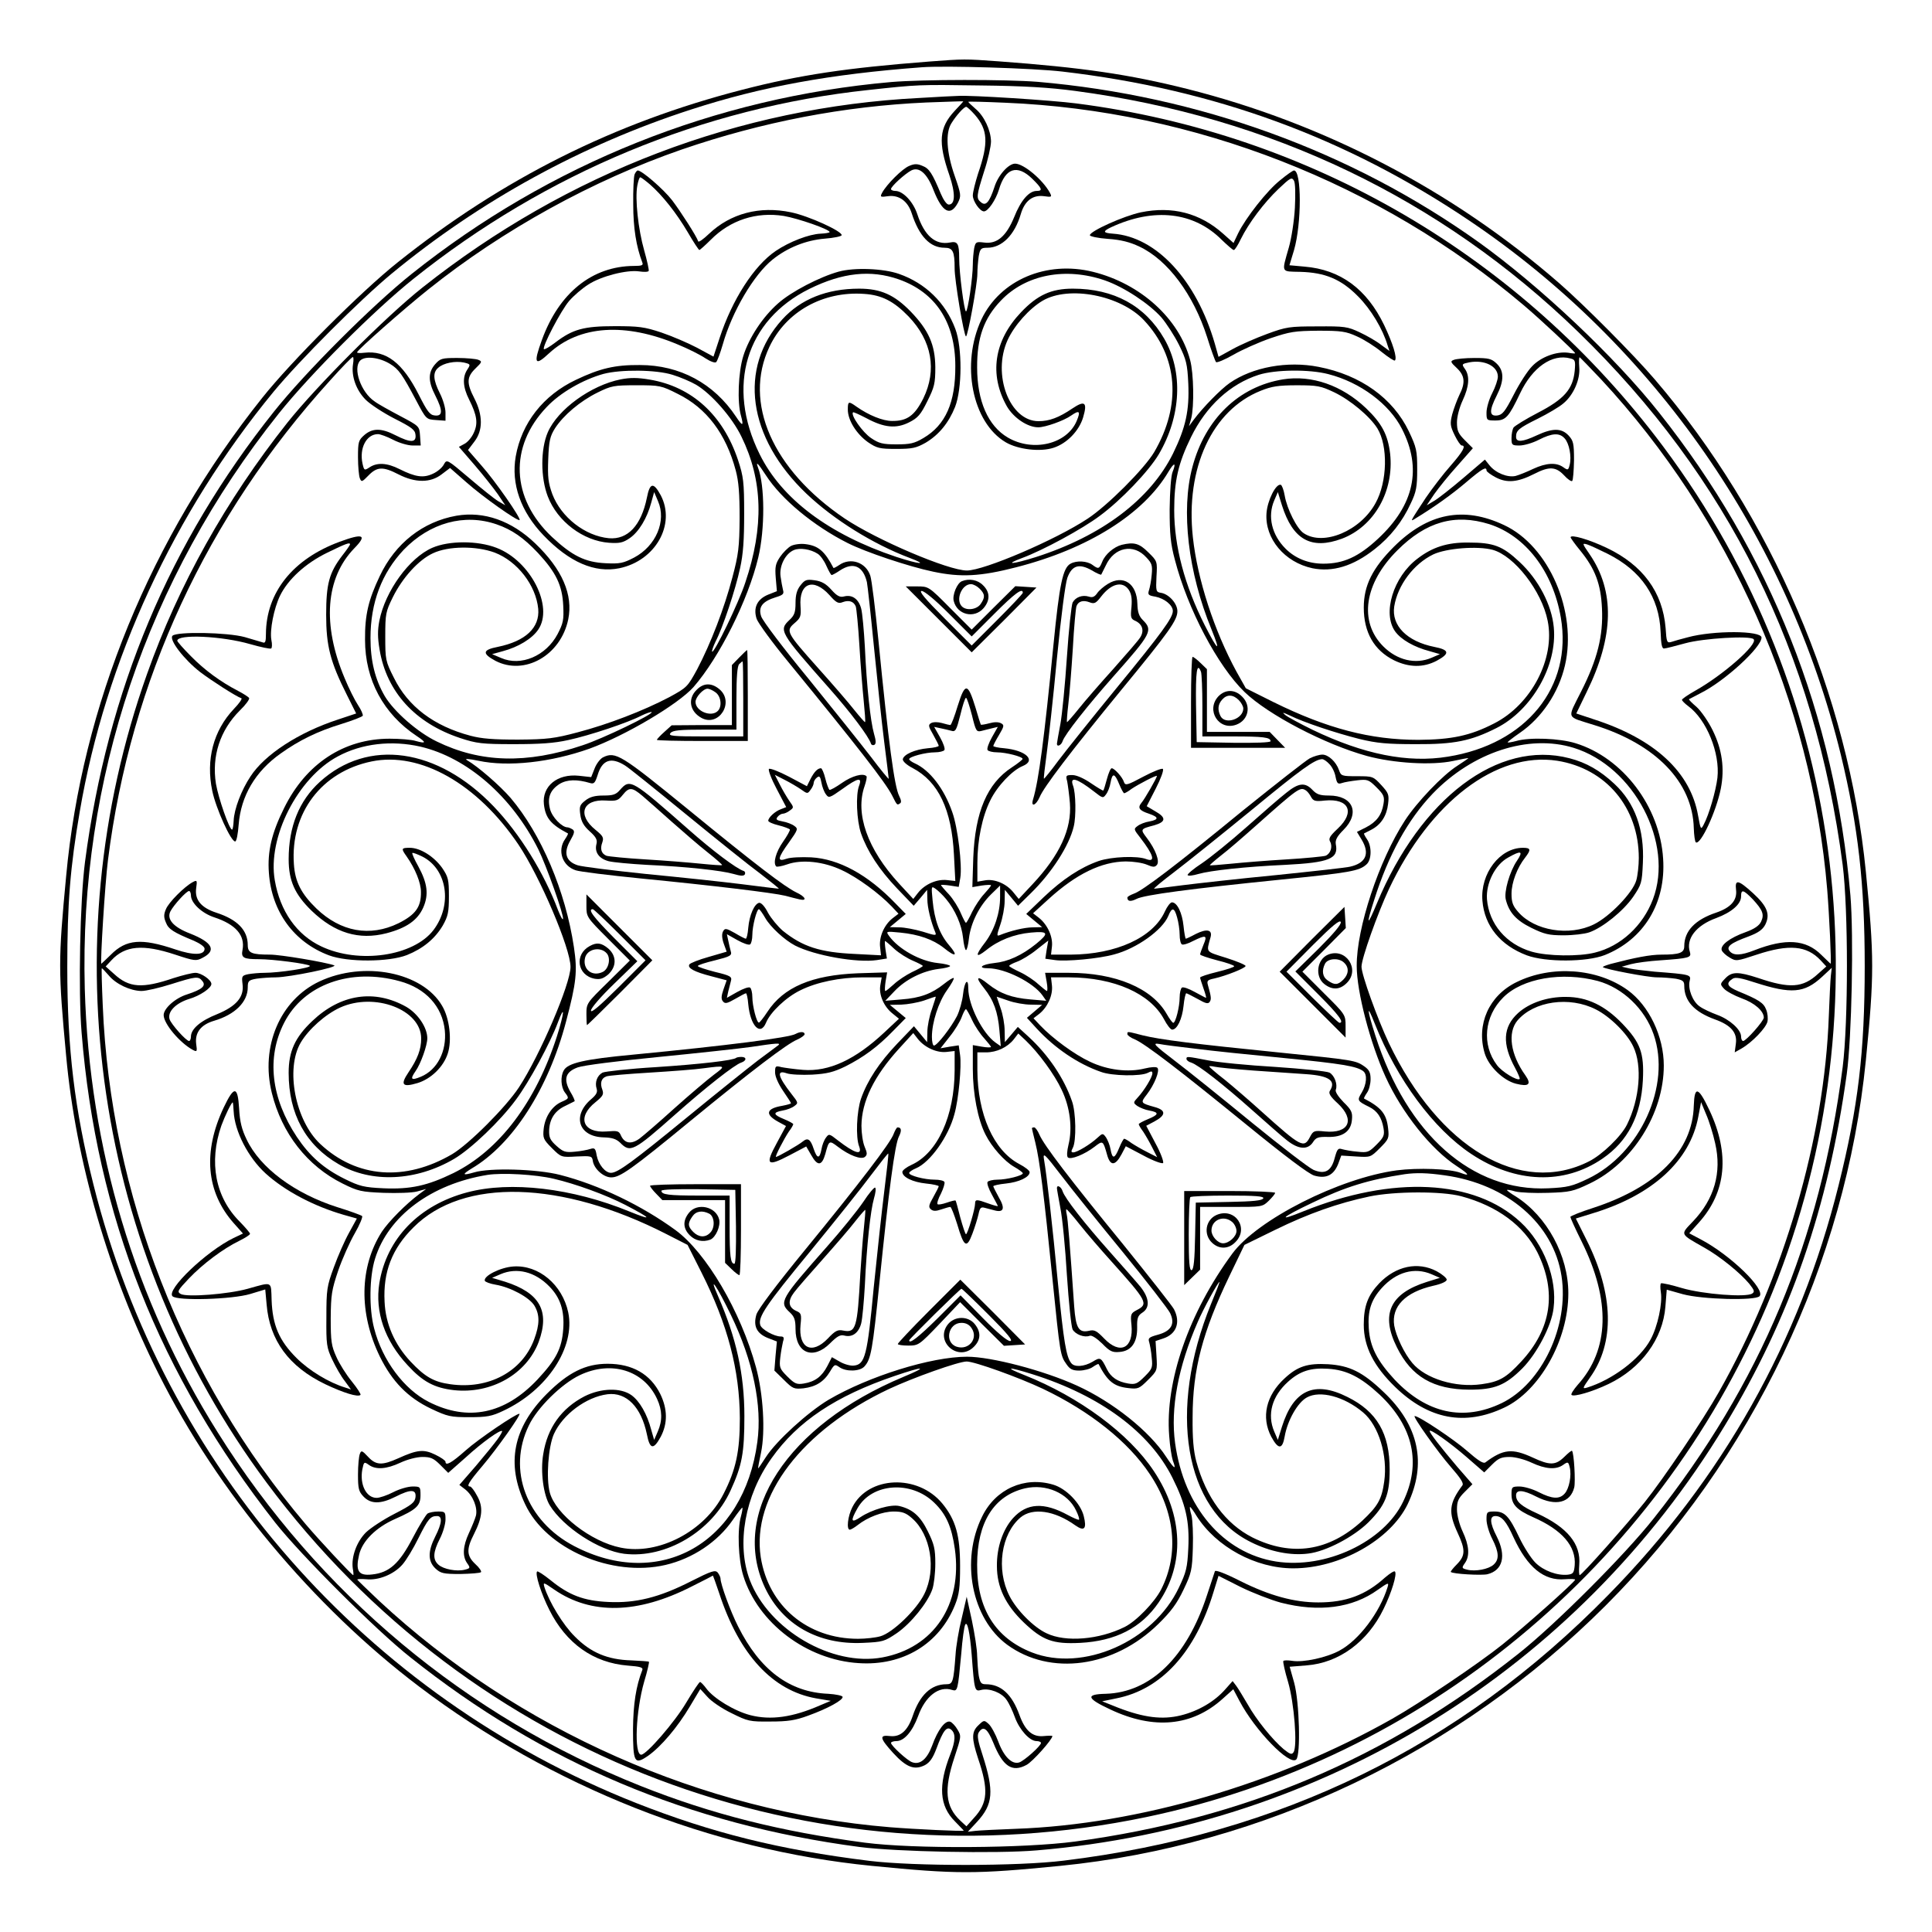 <?xml version="1.0" standalone="no"?>
<!DOCTYPE svg PUBLIC "-//W3C//DTD SVG 20010904//EN"
 "http://www.w3.org/TR/2001/REC-SVG-20010904/DTD/svg10.dtd">
<svg version="1.0" xmlns="http://www.w3.org/2000/svg"
 width="850pt" height="850pt" viewBox="0 0 850 850"
 preserveAspectRatio="xMidYMid meet">
<g transform="translate(0,850) scale(0.1,-0.1)"
fill="#000000" stroke="none">
<path d="M4085 8229 c-360 -28 -565 -58 -820 -124 -563 -145 -1054 -391 -1515
-759 -161 -128 -468 -435 -596 -596 -491 -615 -794 -1355 -863 -2105 -35 -370
-35 -415 0 -790 42 -462 187 -961 406 -1398 261 -522 680 -1024 1148 -1378
583 -441 1284 -718 1990 -788 376 -37 455 -37 830 0 893 89 1753 499 2399
1145 646 646 1056 1506 1145 2399 37 375 37 454 0 830 -77 778 -415 1566 -928
2165 -92 108 -311 328 -421 424 -470 409 -1034 703 -1638 855 -255 64 -461 94
-827 121 -153 11 -150 11 -310 -1z m590 -44 c668 -78 1247 -290 1790 -656 814
-548 1399 -1390 1634 -2350 76 -314 105 -569 105 -929 0 -379 -29 -620 -115
-965 -171 -687 -510 -1290 -1014 -1803 -652 -666 -1443 -1052 -2395 -1168
-201 -25 -658 -25 -855 -1 -396 49 -692 123 -1025 254 -1190 470 -2078 1482
-2389 2722 -83 331 -115 595 -115 956 0 280 13 441 55 685 113 663 415 1315
853 1847 115 139 380 404 519 519 389 321 838 567 1317 722 311 101 613 156
1015 186 102 8 494 -4 620 -19z"/>
<path d="M3920 8139 c-773 -68 -1501 -359 -2110 -845 -173 -138 -466 -431
-604 -604 -461 -578 -733 -1227 -832 -1982 -22 -169 -30 -568 -15 -751 65
-807 342 -1506 852 -2156 111 -141 444 -474 595 -593 581 -463 1225 -735 1976
-834 162 -21 602 -30 778 -15 1262 105 2379 795 3029 1870 287 473 455 959
536 1546 22 160 31 608 16 786 -69 793 -351 1506 -842 2124 -193 244 -526 558
-794 750 -560 400 -1232 644 -1940 705 -139 11 -506 11 -645 -1z m810 -39
c859 -114 1608 -473 2213 -1060 659 -639 1042 -1412 1164 -2345 25 -198 25
-691 0 -890 -99 -765 -362 -1394 -831 -1985 -127 -161 -435 -469 -596 -596
-581 -461 -1205 -725 -1950 -826 -224 -30 -709 -33 -925 -5 -370 49 -673 125
-985 249 -768 305 -1419 848 -1862 1556 -366 583 -565 1248 -585 1952 -25 919
274 1804 853 2530 138 173 421 456 594 594 583 466 1272 752 2000 830 222 24
218 24 495 20 188 -2 303 -9 415 -24z"/>
<path d="M4045 8069 c-792 -40 -1548 -328 -2185 -833 -161 -127 -469 -436
-596 -596 -270 -341 -478 -713 -617 -1105 -427 -1199 -228 -2545 526 -3558
900 -1211 2398 -1779 3872 -1471 1214 254 2241 1102 2729 2251 530 1250 356
2692 -457 3779 -625 836 -1550 1377 -2582 1509 -107 14 -468 37 -520 33 -11 0
-87 -4 -170 -9z m155 -57 c-68 -73 -74 -137 -23 -283 27 -80 26 -129 -3 -129
-9 0 -23 20 -35 48 -37 89 -51 111 -80 122 -23 10 -36 10 -59 0 -30 -12 -99
-81 -119 -118 -10 -19 -8 -20 27 -15 47 6 86 -22 103 -75 33 -102 81 -152 145
-152 36 0 44 -16 44 -90 -1 -49 41 -300 50 -300 8 0 50 230 50 275 0 22 3 57
6 78 6 33 10 37 38 37 64 0 120 56 147 148 17 58 52 85 101 79 35 -5 37 -4 27
15 -31 57 -115 128 -153 128 -29 0 -75 -51 -91 -103 -22 -67 -38 -85 -59 -67
-22 17 -20 29 14 137 17 51 30 110 30 131 -1 49 -30 112 -69 144 -17 15 -31
28 -31 30 0 2 73 0 163 -4 831 -34 1648 -354 2282 -892 71 -60 225 -204 225
-210 0 -2 -14 -1 -30 2 -51 7 -120 -18 -159 -59 -20 -20 -56 -76 -81 -125 -39
-76 -50 -89 -73 -92 -35 -4 -36 21 -2 88 33 65 33 109 -1 141 -22 21 -35 24
-97 24 -40 0 -80 -4 -90 -8 -17 -6 -16 -10 12 -36 36 -34 39 -65 11 -120 -10
-21 -24 -59 -31 -84 -10 -41 -9 -51 11 -92 12 -25 26 -45 31 -45 20 0 6 -26
-49 -89 -32 -36 -81 -100 -109 -141 -67 -102 -69 -105 -52 -95 89 54 167 110
228 162 73 62 91 72 91 53 0 -5 19 -19 42 -31 49 -25 95 -21 168 16 66 34 95
32 131 -6 16 -18 33 -29 36 -25 4 4 7 45 8 91 0 75 -3 86 -24 109 -31 33 -70
33 -139 1 -64 -30 -92 -32 -92 -7 0 28 11 38 96 80 44 22 95 52 112 67 45 37
75 106 70 160 -2 25 -1 44 2 43 3 -2 45 -45 94 -97 566 -609 927 -1422 995
-2246 9 -111 19 -325 15 -325 -1 0 -19 18 -41 39 -68 68 -157 74 -295 20 -59
-23 -91 -24 -108 -4 -17 20 4 36 83 65 42 16 61 29 73 51 23 46 10 81 -53 139
-66 60 -81 63 -75 14 5 -45 -23 -77 -87 -99 -93 -31 -141 -81 -141 -148 0 -29
-20 -37 -100 -37 -50 0 -117 -13 -224 -41 -21 -6 -36 -12 -34 -14 9 -9 197
-45 238 -45 25 0 62 -3 83 -6 31 -6 37 -11 37 -31 0 -67 44 -115 135 -148 70
-25 99 -58 92 -107 l-5 -38 30 17 c47 27 107 90 114 118 3 14 1 38 -6 54 -11
29 -33 43 -123 80 -49 21 -55 35 -24 55 12 8 38 3 99 -17 159 -51 216 -47 294
25 l43 40 -4 -34 c-2 -18 -6 -98 -9 -178 -19 -537 -198 -1150 -484 -1655 -69
-122 -242 -379 -326 -484 -81 -101 -277 -321 -286 -321 -3 0 -4 20 -2 45 8 92
-52 165 -184 226 -71 32 -94 52 -94 80 0 26 30 25 90 -6 85 -43 149 -27 166
41 6 25 -1 153 -10 161 -2 2 -17 -10 -34 -27 -38 -37 -63 -38 -138 -3 -91 42
-130 38 -209 -21 -9 -7 -33 9 -81 51 -57 50 -211 153 -230 153 -11 0 102 -159
159 -224 42 -48 58 -72 51 -81 -59 -79 -63 -118 -21 -209 35 -75 34 -100 -3
-138 -17 -17 -29 -32 -27 -34 8 -9 136 -16 161 -10 68 17 84 81 41 166 -31 60
-32 90 -6 90 28 0 48 -23 80 -94 61 -132 134 -192 226 -184 25 2 45 1 45 -2 0
-9 -220 -205 -321 -286 -105 -84 -362 -257 -484 -326 -505 -286 -1118 -465
-1655 -484 -80 -3 -160 -7 -178 -9 l-34 -4 40 43 c72 78 76 135 25 294 -21 63
-25 87 -17 100 20 31 38 18 64 -45 42 -105 83 -132 146 -98 27 14 114 112 114
127 0 2 -17 2 -38 0 -50 -5 -82 24 -107 93 -33 91 -81 135 -148 135 -20 0 -25
6 -31 38 -3 20 -6 60 -7 87 0 28 -11 97 -23 155 l-23 105 -22 -95 c-13 -52
-25 -124 -27 -160 -9 -120 -12 -130 -40 -130 -68 0 -118 -48 -149 -141 -22
-64 -54 -92 -99 -87 -49 6 -46 -9 14 -75 58 -63 93 -76 139 -53 22 12 35 31
51 73 29 79 45 100 65 83 20 -17 19 -49 -4 -108 -54 -138 -48 -227 20 -295 21
-22 39 -40 39 -41 0 -4 -214 6 -325 15 -824 68 -1637 429 -2246 995 -52 49
-95 91 -97 94 -1 3 16 4 39 2 54 -6 121 21 159 64 17 19 49 72 71 117 43 86
53 97 82 97 24 0 22 -31 -8 -90 -33 -65 -33 -109 1 -141 23 -21 34 -24 109
-24 46 1 87 4 91 8 4 3 -7 20 -25 36 -38 36 -40 65 -6 131 38 75 42 120 14
169 -12 23 -26 41 -31 41 -17 0 -6 19 55 91 62 73 173 229 162 229 -16 0 -180
-111 -236 -161 -63 -56 -89 -70 -89 -50 0 5 -20 19 -45 31 -51 25 -79 22 -163
-16 -71 -32 -98 -31 -133 7 -26 28 -30 29 -36 12 -4 -10 -8 -50 -8 -90 0 -62
3 -75 24 -97 32 -34 76 -34 141 -1 67 34 92 33 88 -2 -3 -23 -16 -34 -92 -73
-49 -25 -105 -62 -126 -82 -41 -41 -65 -108 -58 -158 3 -16 4 -30 2 -30 -6 0
-150 154 -210 225 -539 636 -858 1450 -892 2282 -4 90 -6 163 -4 163 2 0 15
-14 30 -31 32 -39 95 -68 144 -69 21 0 80 14 131 30 108 34 120 36 137 14 18
-21 0 -37 -67 -59 -52 -16 -103 -62 -103 -91 0 -38 71 -122 128 -153 19 -10
20 -8 15 27 -6 49 21 84 79 101 92 27 148 83 148 147 0 28 4 32 38 38 20 3 60
6 87 6 61 1 276 45 255 53 -40 14 -236 47 -282 47 -81 0 -98 7 -98 42 0 65
-45 112 -137 142 -68 22 -97 57 -90 108 5 35 4 37 -15 27 -37 -20 -106 -89
-118 -119 -10 -23 -10 -36 0 -59 11 -29 33 -43 123 -80 27 -12 47 -26 47 -35
0 -29 -49 -30 -129 -3 -148 50 -216 45 -284 -24 -22 -21 -40 -39 -41 -39 -6 0
16 355 29 456 99 789 434 1512 978 2111 50 56 95 102 99 102 4 1 4 -14 1 -32
-8 -52 14 -114 56 -156 20 -20 78 -58 127 -83 75 -38 90 -49 92 -71 4 -35 -21
-36 -88 -2 -62 32 -101 32 -137 1 -26 -23 -28 -30 -28 -98 0 -40 4 -82 8 -92
7 -18 10 -17 38 12 38 39 64 40 132 5 74 -38 141 -38 190 0 l37 28 73 -64 c71
-63 225 -172 233 -165 7 7 -108 173 -168 240 l-59 68 28 37 c38 49 38 116 0
190 -35 68 -34 94 5 132 29 28 30 31 12 38 -10 4 -52 8 -92 8 -68 0 -75 -2
-98 -28 -31 -36 -31 -75 1 -137 34 -67 33 -92 -2 -88 -22 2 -33 17 -71 92 -71
140 -143 195 -239 184 -18 -2 -33 -2 -32 2 1 10 206 191 314 277 329 263 724
480 1114 615 355 122 716 191 1076 207 88 3 161 6 163 5 1 0 -16 -19 -38 -42z
m89 -17 c57 -66 61 -123 14 -259 -12 -38 -23 -81 -23 -96 0 -25 31 -70 49 -70
18 0 52 50 66 96 28 95 80 112 146 48 44 -43 48 -54 20 -54 -34 0 -70 -42 -99
-115 -35 -85 -76 -120 -133 -112 -34 4 -37 3 -43 -25 -3 -17 -6 -49 -6 -72 0
-57 -22 -206 -30 -206 -8 0 -30 170 -30 234 0 65 -7 76 -41 69 -64 -12 -112
30 -143 124 -18 55 -63 103 -97 103 -10 0 -19 4 -19 8 0 12 61 67 89 82 35 18
70 -13 98 -86 39 -99 75 -118 108 -55 14 29 14 35 -15 118 -36 103 -41 189
-14 231 21 34 55 72 65 72 4 0 21 -16 38 -35z m-2573 -1096 c38 -23 54 -46
114 -159 45 -85 45 -85 88 -88 l42 -3 0 36 c0 20 -11 58 -25 85 -29 58 -32 91
-7 112 23 21 75 31 113 23 29 -7 30 -8 15 -31 -22 -33 -20 -77 8 -132 35 -70
40 -105 20 -147 -9 -20 -27 -41 -41 -48 l-24 -13 69 -80 c37 -43 83 -101 102
-128 l33 -49 -31 18 c-17 10 -74 56 -128 102 -98 83 -98 83 -111 60 -7 -14
-28 -32 -48 -41 -42 -20 -77 -15 -147 20 -55 28 -99 30 -132 8 -23 -15 -24
-14 -31 16 -15 68 17 130 68 130 10 0 40 -11 67 -25 27 -14 65 -25 85 -25 l36
0 -3 43 c-3 42 -3 42 -88 87 -47 25 -98 53 -112 64 -60 40 -97 146 -63 180 22
21 83 14 131 -15z m5193 24 c21 -5 23 -10 19 -55 -8 -80 -46 -124 -162 -184
-54 -28 -102 -58 -107 -65 -5 -8 -9 -29 -9 -46 0 -31 2 -33 35 -33 20 0 58 11
85 25 59 30 91 32 114 6 20 -22 31 -80 22 -116 -6 -24 -8 -25 -29 -10 -30 21
-74 19 -132 -8 -27 -13 -62 -27 -77 -31 -35 -8 -88 13 -115 47 l-20 25 -95
-81 c-53 -45 -111 -91 -129 -101 l-32 -19 33 49 c19 27 64 83 102 125 l68 77
-35 35 c-29 29 -35 42 -35 79 0 25 11 66 25 96 29 62 32 108 10 139 -15 21
-14 22 20 29 66 12 125 -17 125 -63 0 -13 -11 -46 -25 -73 -14 -27 -25 -65
-25 -85 0 -34 1 -35 39 -35 46 0 59 15 109 120 54 114 141 175 221 153z
m-6069 -2362 c0 -34 48 -79 103 -97 94 -31 136 -79 124 -143 -7 -35 4 -41 72
-41 62 0 214 -20 224 -29 9 -9 -136 -31 -199 -31 -23 0 -55 -3 -72 -6 -28 -6
-29 -9 -25 -43 8 -57 -27 -98 -112 -133 -73 -29 -115 -65 -115 -99 0 -10 -4
-19 -8 -19 -13 0 -79 74 -86 96 -10 33 28 71 86 89 48 14 98 48 98 66 0 18
-45 49 -70 49 -15 0 -58 -11 -96 -23 -138 -47 -196 -43 -262 18 l-37 33 25 27
c60 65 139 72 281 25 85 -28 92 -29 120 -14 63 32 44 68 -55 107 -73 28 -104
63 -86 98 15 28 70 89 82 89 4 0 8 -9 8 -19z m6872 -18 c43 -47 51 -66 36 -98
-8 -17 -29 -32 -68 -46 -70 -25 -113 -58 -105 -80 3 -8 19 -23 35 -32 28 -17
31 -16 119 13 142 47 220 40 281 -25 l25 -27 -37 -33 c-66 -61 -124 -65 -262
-18 -89 29 -117 29 -146 -2 -23 -24 -23 -25 -5 -45 10 -11 45 -30 77 -42 57
-20 98 -56 98 -85 0 -15 -78 -103 -91 -103 -5 0 -9 9 -9 20 0 30 -50 75 -105
95 -27 10 -62 26 -77 37 -31 21 -53 78 -44 113 7 27 2 28 -154 40 -41 4 -91
10 -110 14 l-35 8 40 11 c22 6 81 14 130 17 127 9 137 12 130 36 -19 58 27
118 116 150 67 25 109 61 109 95 0 33 10 30 52 -13z m-5523 -2375 c-13 -18
-56 -71 -95 -117 l-73 -84 26 -20 c34 -27 55 -80 47 -115 -4 -15 -18 -49 -31
-77 -27 -58 -29 -102 -8 -132 15 -21 14 -23 -10 -29 -36 -9 -94 2 -116 22 -26
23 -24 55 6 114 14 27 25 65 25 85 0 33 -2 35 -32 35 -18 0 -39 -4 -47 -9 -7
-5 -37 -53 -65 -107 -59 -113 -103 -153 -179 -161 -60 -7 -74 15 -57 87 14 60
74 120 158 157 93 41 112 58 112 104 0 38 -1 39 -35 39 -20 0 -58 -11 -85 -25
-27 -14 -60 -25 -73 -25 -46 0 -75 59 -63 125 7 34 8 35 29 20 31 -22 77 -19
139 10 30 14 71 25 97 25 36 0 49 -6 78 -35 l35 -35 77 68 c72 66 152 123 160
116 2 -1 -7 -18 -20 -36z m4264 -79 l77 -67 34 34 c28 28 41 34 78 34 25 0 66
-11 96 -25 62 -29 108 -32 139 -10 21 15 23 14 29 -10 9 -36 -2 -94 -22 -116
-23 -26 -55 -24 -114 6 -27 14 -65 25 -85 25 -33 0 -35 -2 -35 -35 0 -44 23
-68 95 -100 128 -56 190 -128 183 -212 -3 -33 -7 -38 -30 -41 -46 -5 -107 17
-143 53 -19 19 -51 69 -71 111 -45 95 -64 114 -109 114 -33 0 -35 -2 -35 -35
0 -20 11 -58 25 -85 30 -59 32 -91 6 -114 -22 -20 -80 -31 -116 -22 -24 6 -25
8 -10 29 22 31 19 77 -10 139 -14 30 -25 71 -25 97 0 36 6 49 34 77 l34 34
-67 77 c-72 85 -121 148 -121 157 0 12 88 -50 163 -115z m-2178 -869 c12 -159
13 -163 42 -155 36 9 90 -12 111 -43 11 -15 27 -49 37 -77 20 -55 65 -105 95
-105 11 0 20 -4 20 -8 0 -13 -74 -79 -96 -86 -32 -10 -68 26 -92 92 -12 32
-31 67 -42 77 -20 18 -21 18 -45 -5 -31 -29 -31 -57 -2 -146 47 -138 43 -196
-18 -262 l-33 -37 -27 25 c-66 62 -73 136 -26 278 30 91 31 94 14 122 -9 16
-24 32 -32 35 -22 8 -55 -35 -80 -105 -22 -59 -53 -86 -88 -73 -21 7 -93 73
-93 85 0 4 11 8 24 8 34 0 70 42 95 109 32 89 92 135 150 116 24 -7 25 -4 40
158 5 64 13 123 18 130 9 15 20 -35 28 -133z"/>
<path d="M2792 7733 c-4 -10 -7 -70 -6 -133 0 -103 13 -184 40 -255 5 -12 -2
-15 -37 -15 -184 -1 -330 -119 -405 -326 -38 -104 -31 -117 32 -58 134 123
335 136 567 38 44 -18 98 -45 120 -60 23 -15 43 -22 48 -17 5 5 18 40 29 78
41 145 137 307 219 373 66 53 147 85 229 92 40 3 73 10 75 15 4 17 -145 85
-223 101 -138 29 -266 -5 -361 -95 -24 -23 -45 -38 -47 -33 -7 22 -77 131
-115 181 -37 48 -133 131 -151 131 -4 0 -10 -8 -14 -17z m67 -44 c55 -48 117
-126 167 -211 25 -43 48 -78 51 -78 2 0 25 20 50 45 86 87 201 124 321 105 64
-11 202 -59 202 -71 0 -3 -18 -6 -39 -7 -52 -2 -139 -36 -198 -76 -96 -65
-192 -215 -247 -383 l-27 -82 -72 39 c-40 21 -110 51 -157 67 -75 25 -100 28
-205 28 -136 0 -185 -13 -262 -72 -25 -19 -47 -32 -50 -29 -9 9 75 170 111
212 20 23 57 55 84 72 56 37 171 66 224 58 20 -3 39 -3 42 2 2 4 -7 45 -20 91
-26 91 -41 227 -30 285 4 20 9 36 13 36 3 0 22 -14 42 -31z"/>
<path d="M5632 7707 c-57 -45 -152 -166 -185 -234 l-20 -42 -46 41 c-102 91
-224 122 -361 94 -76 -16 -225 -83 -225 -101 0 -5 36 -13 80 -16 57 -4 96 -14
138 -34 125 -59 238 -211 298 -399 17 -55 35 -104 39 -109 3 -4 38 10 76 32
38 22 112 55 164 73 86 29 106 32 210 33 101 0 122 -3 170 -25 30 -13 79 -44
108 -68 30 -24 56 -41 59 -38 11 11 -9 75 -47 155 -77 160 -193 245 -351 258
l-66 6 20 66 c34 117 34 351 0 351 -5 0 -32 -19 -61 -43z m65 -121 c-3 -56
-15 -135 -27 -176 -32 -112 -35 -104 50 -106 110 -3 180 -32 255 -108 56 -56
109 -144 130 -216 l8 -24 -37 27 c-20 16 -62 40 -94 55 -53 25 -66 27 -187 26
-121 0 -136 -2 -220 -33 -49 -18 -118 -48 -152 -67 l-62 -34 -16 57 c-81 281
-258 472 -449 485 -43 3 -46 10 -8 28 189 88 365 68 488 -56 25 -24 48 -44 52
-44 5 0 18 21 31 48 35 71 102 160 166 221 52 49 58 53 68 36 6 -11 7 -58 4
-119z"/>
<path d="M3690 7305 c-83 -23 -209 -88 -267 -140 -67 -59 -128 -151 -153 -232
-22 -71 -27 -203 -10 -262 13 -47 7 -48 -22 -4 -97 146 -247 227 -423 227
-110 1 -176 -15 -281 -65 -144 -68 -239 -190 -265 -337 -21 -121 22 -243 122
-347 114 -119 226 -167 334 -145 159 33 249 193 182 321 -32 59 -48 56 -61
-11 -25 -122 -84 -185 -167 -178 -105 10 -210 92 -249 194 -18 50 -21 74 -18
154 3 81 8 101 30 136 37 57 110 119 187 157 61 30 72 32 171 32 102 0 109 -1
182 -38 126 -62 212 -175 255 -337 13 -49 17 -100 17 -210 -1 -127 -5 -160
-32 -261 -35 -134 -95 -290 -155 -404 -42 -77 -45 -80 -122 -122 -114 -60
-270 -120 -404 -155 -101 -27 -134 -31 -261 -32 -110 0 -161 4 -210 17 -162
43 -275 129 -337 255 -37 73 -38 80 -38 182 0 99 2 109 33 172 43 87 114 165
177 194 68 32 189 33 271 3 100 -38 182 -144 192 -248 7 -83 -56 -142 -178
-167 -67 -13 -70 -29 -11 -61 128 -67 288 23 321 182 22 108 -26 220 -145 334
-104 100 -226 143 -347 122 -147 -26 -269 -121 -337 -265 -50 -105 -66 -171
-65 -281 0 -176 81 -326 227 -423 44 -29 43 -35 -4 -22 -18 6 -71 10 -115 10
-201 0 -368 -110 -464 -305 -55 -110 -74 -192 -67 -285 12 -171 110 -305 264
-363 83 -31 263 -30 343 1 70 28 123 71 158 130 23 41 27 58 27 129 0 74 -3
85 -30 125 -36 50 -96 88 -142 88 -38 0 -39 -3 -14 -38 38 -54 63 -116 63
-156 1 -66 -23 -100 -99 -138 -125 -61 -254 -38 -361 65 -67 65 -94 118 -99
195 -16 225 122 407 342 452 214 44 465 -98 646 -366 94 -140 229 -456 229
-538 0 -75 -134 -388 -227 -530 -58 -88 -220 -250 -294 -294 -207 -121 -420
-105 -580 45 -110 103 -154 330 -86 446 35 59 108 124 173 154 152 69 357 -9
357 -136 0 -48 -16 -90 -56 -149 -37 -55 -27 -67 40 -47 59 18 114 71 133 130
19 58 8 155 -25 210 -86 148 -344 199 -540 107 -173 -82 -260 -286 -209 -491
44 -178 156 -321 311 -398 68 -34 83 -37 181 -41 59 -2 125 0 147 6 l40 11
-30 -22 c-59 -44 -135 -121 -165 -166 -99 -155 -102 -358 -9 -549 54 -110 123
-181 226 -230 72 -34 85 -37 168 -37 77 0 99 4 149 28 193 90 318 279 286 433
-26 122 -130 210 -242 202 -57 -4 -132 -42 -125 -63 2 -5 23 -13 47 -17 66
-11 149 -56 171 -92 24 -40 24 -82 -1 -149 -53 -142 -201 -221 -369 -197 -73
10 -112 33 -175 100 -70 75 -110 166 -114 263 -7 131 33 234 127 327 218 219
651 207 1114 -30 l92 -47 61 -121 c116 -230 168 -430 169 -642 0 -145 -17
-226 -72 -333 -83 -164 -286 -270 -452 -236 -131 26 -286 147 -312 242 -17 62
-7 202 18 258 39 86 142 163 236 175 83 10 148 -56 173 -176 13 -67 29 -70 61
-11 31 59 30 122 -2 188 -44 88 -123 133 -232 133 -97 0 -173 -38 -268 -133
-148 -149 -179 -306 -95 -484 92 -198 382 -323 618 -268 120 28 230 102 296
198 22 32 41 56 42 54 2 -2 -1 -19 -6 -38 -17 -58 -12 -191 10 -261 64 -208
279 -371 508 -385 194 -13 355 84 424 257 18 45 22 76 22 170 0 134 -19 203
-78 275 -108 131 -326 122 -396 -16 -20 -39 -27 -99 -11 -99 4 0 20 9 34 20
44 35 110 60 159 60 38 0 54 -6 81 -30 82 -72 107 -224 54 -332 -34 -70 -140
-172 -194 -187 -21 -6 -65 -11 -98 -11 -222 0 -394 144 -428 359 -41 268 181
559 564 740 107 50 306 121 342 121 35 0 229 -70 335 -120 208 -99 376 -233
471 -376 111 -166 129 -350 50 -506 -29 -57 -109 -140 -161 -166 -113 -56
-259 -68 -343 -28 -57 26 -133 103 -164 165 -59 116 -37 272 49 345 53 44 149
31 241 -35 40 -28 51 -15 37 41 -14 56 -77 121 -134 138 -127 38 -254 -19
-313 -140 -96 -194 -46 -449 110 -564 190 -139 470 -101 666 92 55 54 81 89
110 150 35 73 38 87 41 184 2 58 -1 123 -6 143 -6 20 -9 37 -6 37 2 0 15 -17
28 -39 87 -137 260 -231 426 -231 205 0 427 125 503 282 85 178 50 347 -106
494 -92 88 -149 116 -244 122 -90 5 -134 -9 -191 -62 -82 -75 -104 -171 -59
-257 31 -57 49 -57 59 1 12 70 57 150 98 172 58 32 164 4 247 -66 69 -58 109
-190 93 -304 -11 -79 -28 -108 -97 -173 -146 -134 -310 -159 -483 -73 -118 60
-204 176 -247 335 -12 46 -17 101 -16 194 0 210 44 375 161 619 l67 139 137
67 c143 70 275 117 413 146 110 23 318 24 404 1 159 -43 275 -129 335 -247 86
-173 62 -337 -72 -481 -66 -71 -95 -88 -174 -99 -114 -16 -246 24 -304 93 -36
42 -72 119 -80 165 -13 84 49 147 171 175 37 8 60 19 60 27 0 7 -20 24 -44 37
-83 44 -180 23 -253 -53 -50 -53 -68 -100 -68 -182 0 -97 44 -183 139 -275
147 -142 306 -172 479 -90 156 73 282 298 282 503 0 166 -94 339 -231 426 -22
13 -39 26 -39 28 0 3 17 0 37 -6 20 -5 85 -8 143 -6 97 3 111 6 184 41 189 90
326 309 326 519 0 128 -65 264 -159 332 -133 96 -335 111 -489 35 -121 -59
-178 -186 -140 -313 17 -57 82 -120 138 -134 56 -14 69 -3 41 37 -66 92 -79
188 -35 241 73 86 229 108 345 49 62 -31 139 -107 165 -164 40 -84 28 -230
-28 -343 -26 -52 -109 -132 -166 -161 -302 -154 -661 58 -882 521 -50 106
-120 300 -120 335 0 36 71 235 121 342 181 383 472 605 740 564 215 -34 359
-206 359 -428 0 -33 -5 -77 -11 -98 -15 -54 -117 -160 -187 -194 -108 -53
-260 -28 -332 54 -24 27 -30 43 -30 81 0 49 25 115 60 159 27 35 25 43 -10 43
-101 0 -188 -113 -178 -233 9 -111 79 -196 195 -240 84 -31 263 -30 343 1 173
69 270 230 257 424 -14 229 -177 444 -385 508 -70 22 -203 27 -261 10 -19 -5
-36 -8 -38 -6 -2 1 22 20 54 42 96 66 170 176 198 296 55 236 -70 526 -268
618 -178 84 -335 53 -484 -95 -95 -95 -133 -171 -133 -268 0 -109 45 -188 133
-232 66 -32 129 -33 188 -2 59 32 56 48 -11 61 -120 24 -189 94 -176 178 15
93 85 187 172 229 58 27 194 38 261 20 95 -26 216 -181 242 -312 34 -166 -72
-369 -236 -452 -105 -54 -187 -71 -333 -72 -211 0 -402 50 -637 166 l-122 61
-41 73 c-98 180 -172 406 -192 592 -33 304 85 559 299 644 47 19 77 24 158 24
91 0 106 -3 165 -31 71 -34 157 -106 190 -159 47 -77 44 -234 -8 -328 -66
-122 -229 -191 -316 -133 -30 19 -74 107 -84 166 -4 24 -12 45 -17 47 -21 7
-59 -68 -63 -125 -8 -112 80 -216 202 -242 89 -18 179 9 274 84 69 54 122 121
159 202 24 50 28 72 28 149 0 83 -3 96 -37 168 -70 145 -211 247 -397 283
-137 27 -290 -1 -391 -71 -40 -28 -117 -107 -157 -160 l-22 -30 10 35 c13 51
11 197 -5 256 -48 182 -218 336 -427 388 -205 51 -409 -36 -491 -209 -92 -196
-41 -454 107 -541 55 -32 152 -43 210 -24 59 19 112 74 130 133 20 67 8 77
-47 40 -59 -40 -101 -56 -149 -56 -127 0 -205 205 -136 357 30 65 95 138 154
173 116 68 343 24 446 -86 150 -160 166 -373 45 -580 -44 -74 -206 -236 -293
-293 -142 -94 -456 -228 -531 -228 -82 0 -398 135 -538 229 -318 215 -447 510
-331 755 73 155 236 246 417 233 77 -5 130 -32 195 -99 103 -107 126 -236 65
-361 -38 -76 -72 -100 -138 -99 -40 0 -102 25 -156 63 -35 25 -38 24 -38 -13
0 -47 38 -107 88 -143 40 -27 51 -30 125 -30 71 0 88 4 129 27 59 35 102 88
130 158 31 80 32 260 1 343 -43 115 -131 201 -248 242 -68 24 -196 29 -265 10z
m264 -34 c162 -57 249 -189 249 -381 1 -161 -43 -260 -140 -317 -40 -24 -59
-28 -119 -28 -60 0 -77 4 -112 28 -36 24 -91 101 -79 113 2 2 28 -10 59 -26
78 -42 131 -47 188 -18 38 19 51 34 80 93 31 62 35 78 35 150 -1 98 -29 162
-108 244 -72 74 -132 101 -227 101 -142 0 -257 -46 -338 -135 -195 -214 -153
-520 106 -767 120 -114 293 -222 455 -283 85 -32 41 -28 -60 5 -296 99 -504
255 -601 452 -148 299 -60 589 219 727 146 72 270 85 393 42z m908 -5 c83 -29
194 -102 248 -163 22 -26 57 -80 77 -120 32 -65 37 -84 41 -171 5 -118 -11
-192 -67 -307 -100 -202 -313 -363 -604 -456 -102 -32 -143 -35 -60 -4 92 34
265 128 341 185 94 69 216 197 260 271 99 168 108 364 24 509 -84 145 -221
220 -402 220 -95 0 -156 -28 -228 -104 -119 -125 -141 -274 -62 -414 30 -51
91 -92 138 -92 31 0 113 29 145 52 36 25 42 19 24 -24 -43 -102 -192 -138
-303 -73 -87 51 -135 161 -135 308 -1 131 30 217 105 295 109 114 284 148 458
88z m-1903 -415 c33 -10 80 -30 104 -44 67 -40 158 -143 199 -228 94 -192 100
-396 17 -642 -29 -89 -137 -312 -146 -304 -2 3 5 23 15 44 32 61 88 230 108
323 14 63 18 125 18 240 0 140 -3 163 -27 236 -66 198 -203 323 -389 354 -53
9 -85 9 -127 1 -131 -26 -277 -132 -321 -233 -32 -74 -32 -199 0 -282 42 -110
156 -196 270 -204 45 -3 61 0 90 20 40 27 77 88 95 156 l13 47 17 -40 c38 -87
-9 -197 -105 -248 -48 -25 -63 -28 -125 -25 -91 4 -148 33 -237 116 -180 170
-189 397 -23 571 59 63 160 121 250 146 76 20 231 19 304 -4z m2885 3 c141
-36 269 -132 324 -241 89 -174 54 -335 -105 -483 -86 -80 -152 -110 -241 -110
-65 0 -123 23 -166 66 -61 61 -80 142 -50 212 l16 37 18 -58 c48 -152 129
-197 264 -147 142 54 230 209 212 374 -10 83 -36 133 -106 200 -106 101 -239
147 -365 127 -196 -32 -343 -175 -399 -386 -51 -191 -19 -463 84 -714 43 -106
29 -97 -30 19 -88 174 -134 347 -134 505 0 131 18 207 74 322 67 137 173 234
298 274 73 23 221 25 306 3z m-2475 -444 c68 -106 211 -224 360 -299 79 -40
270 -104 376 -126 122 -26 209 -21 365 19 317 81 561 234 671 421 25 42 35 41
18 -1 -7 -17 -12 -84 -13 -164 0 -110 4 -152 23 -223 56 -216 188 -467 307
-582 104 -100 353 -230 538 -281 118 -32 284 -42 379 -22 37 8 67 14 67 12 0
-1 -22 -16 -48 -33 -65 -41 -179 -161 -231 -241 -114 -175 -213 -474 -212
-640 0 -113 59 -339 127 -488 72 -158 201 -320 314 -393 53 -35 60 -46 16 -29
-47 18 -187 23 -281 11 -252 -34 -612 -216 -723 -366 -191 -259 -297 -563
-278 -802 3 -45 11 -94 16 -109 17 -44 6 -37 -29 16 -73 113 -235 242 -393
314 -147 67 -377 127 -483 127 -159 0 -433 -86 -609 -189 -92 -55 -230 -181
-276 -252 -18 -28 -33 -50 -34 -50 -2 0 4 30 12 68 20 94 10 260 -22 377 -67
246 -219 504 -354 603 -148 108 -336 199 -508 243 -101 26 -309 32 -378 11
-52 -15 -55 -10 -11 17 180 106 337 349 415 645 46 174 51 222 35 329 -37 247
-144 498 -279 657 -46 53 -142 137 -192 166 -12 7 8 6 51 -3 131 -28 319 -7
488 53 159 58 390 195 458 271 114 131 240 382 285 570 30 126 29 317 -1 396
-12 31 1 18 34 -33z m-1184 -217 c67 -23 119 -59 182 -126 79 -85 107 -142
111 -232 3 -62 0 -77 -25 -125 -51 -96 -161 -143 -248 -105 l-40 17 47 13 c68
18 129 55 156 95 69 101 -34 303 -184 360 -83 32 -208 32 -282 0 -101 -44
-207 -190 -233 -321 -8 -42 -8 -74 1 -127 31 -186 156 -323 354 -389 73 -24
96 -27 236 -27 115 0 177 4 240 18 93 20 262 76 323 108 21 10 41 17 44 15 8
-9 -215 -117 -304 -146 -246 -83 -450 -77 -642 17 -85 41 -188 132 -228 199
-43 74 -63 155 -63 256 0 156 50 286 146 388 115 119 267 161 409 112z m4367
1 c159 -51 280 -207 315 -411 52 -305 -152 -557 -497 -612 -176 -29 -370 10
-595 118 -55 27 -109 56 -120 65 -16 13 -12 13 20 -2 63 -31 202 -77 305 -103
78 -19 123 -23 250 -23 168 -1 241 14 354 71 156 79 268 275 252 443 -9 98
-67 210 -151 288 -75 70 -113 85 -225 85 -92 1 -158 -20 -224 -71 -106 -80
-155 -240 -98 -320 26 -36 83 -69 152 -87 l45 -13 -37 -16 c-70 -30 -151 -11
-212 50 -109 109 -84 278 62 423 126 126 253 162 404 115z m-4702 -979 c205
-48 402 -219 518 -451 35 -70 114 -292 109 -307 -2 -6 -11 12 -22 39 -61 163
-168 336 -283 456 -247 258 -553 301 -765 108 -91 -83 -137 -197 -137 -340 0
-95 27 -155 101 -227 102 -98 208 -130 329 -99 88 23 137 57 162 113 25 57 19
107 -22 182 -17 30 -28 56 -26 58 2 3 22 -5 45 -16 109 -56 132 -212 48 -323
-88 -115 -328 -150 -493 -72 -109 51 -182 156 -205 291 -33 188 101 451 277
545 105 57 237 72 364 43z m5073 -5 c266 -82 443 -420 349 -667 -44 -116 -141
-206 -255 -234 -70 -18 -209 -16 -278 4 -113 33 -188 122 -197 231 -5 70 36
152 93 183 58 33 68 29 39 -14 -32 -47 -58 -137 -49 -171 14 -56 45 -91 112
-124 57 -28 77 -33 142 -33 42 0 93 6 113 13 60 21 150 94 193 156 37 55 39
61 43 150 7 147 -35 263 -125 347 -63 59 -124 94 -198 113 -313 82 -654 -175
-847 -638 -44 -106 -49 -100 -12 15 62 197 148 353 257 467 176 183 422 263
620 202z m-5164 -1027 c114 -31 187 -111 198 -216 9 -92 -33 -174 -105 -204
-43 -18 -49 -12 -24 24 23 32 52 114 52 145 0 47 -41 108 -92 138 -140 79
-289 57 -414 -62 -76 -72 -104 -133 -104 -228 0 -181 75 -318 220 -402 145
-84 341 -75 509 24 74 44 202 166 271 260 57 76 151 249 185 341 31 83 28 42
-4 -60 -93 -291 -254 -504 -456 -604 -115 -56 -189 -72 -307 -67 -87 4 -106 9
-171 41 -93 46 -154 100 -211 185 -114 172 -134 349 -56 502 86 169 293 243
509 183z m5271 1 c109 -30 206 -122 245 -234 79 -225 -58 -526 -289 -636 -69
-33 -89 -38 -174 -42 -335 -16 -622 237 -761 672 -38 119 -39 145 -2 51 97
-244 258 -462 424 -572 194 -129 408 -137 578 -20 111 76 169 189 177 345 6
120 -11 165 -90 248 -77 80 -155 118 -248 118 -82 1 -161 -26 -211 -71 -67
-61 -71 -136 -13 -242 13 -24 22 -46 20 -48 -10 -10 -79 32 -100 61 -68 90
-56 215 28 298 84 84 258 114 416 72z m-4594 -870 c95 -22 230 -71 315 -115
117 -61 124 -72 18 -29 -251 103 -523 135 -714 84 -211 -56 -354 -203 -386
-399 -20 -126 23 -253 125 -362 66 -72 117 -99 202 -109 165 -18 320 70 374
212 50 136 5 216 -148 265 l-57 17 37 16 c72 31 152 11 215 -54 48 -49 67
-106 61 -187 -6 -86 -31 -134 -113 -222 -144 -153 -306 -186 -478 -99 -109 55
-205 183 -241 324 -23 87 -21 226 4 306 58 188 248 329 495 369 65 10 211 2
291 -17z m3920 15 c275 -38 479 -214 514 -443 34 -219 -86 -473 -263 -559
-168 -81 -330 -46 -471 103 -77 83 -109 145 -114 227 -5 76 10 124 57 176 64
71 144 93 219 61 l37 -16 -58 -18 c-162 -51 -204 -143 -131 -288 64 -129 160
-185 319 -186 111 0 158 19 233 94 64 65 128 187 137 264 17 130 -43 285 -145
379 -203 189 -563 206 -955 48 -120 -49 -99 -28 40 38 143 69 247 101 405 125
50 7 100 6 176 -5z m-3140 -615 c97 -201 138 -398 116 -558 -59 -445 -429
-655 -806 -458 -210 110 -295 335 -199 531 37 78 144 183 224 221 139 66 282
21 340 -105 23 -50 24 -95 3 -143 l-16 -37 -13 45 c-18 69 -51 126 -87 152
-48 34 -134 31 -206 -5 -102 -53 -164 -139 -182 -255 -13 -76 1 -180 29 -225
60 -97 217 -199 327 -213 183 -22 386 98 468 278 51 111 61 166 61 328 0 185
-36 345 -116 528 -45 102 -3 41 57 -84z m2112 49 c-191 -469 -118 -903 176
-1048 84 -42 175 -60 252 -50 77 9 199 73 264 137 75 75 94 122 94 233 0 158
-56 255 -186 319 -145 73 -237 31 -288 -131 l-18 -58 -16 37 c-32 75 -10 155
61 219 52 47 100 62 176 57 82 -5 144 -37 227 -114 149 -141 184 -303 103
-471 -85 -177 -341 -297 -559 -263 -233 37 -405 239 -444 521 -21 152 13 335
100 534 23 54 89 175 95 175 2 0 -15 -44 -37 -97z m-1354 -321 c-510 -213
-763 -600 -608 -928 77 -162 234 -251 430 -242 89 4 95 6 150 43 62 43 135
133 156 193 7 20 13 71 13 113 0 65 -5 85 -33 142 -33 67 -67 97 -125 111 -37
9 -122 -16 -170 -48 -43 -29 -47 -19 -14 39 63 110 235 123 337 24 53 -51 77
-106 91 -204 34 -245 -93 -435 -319 -477 -221 -41 -499 121 -583 340 -60 158
-22 372 96 537 115 162 282 273 540 361 132 45 152 43 39 -4z m568 12 c299
-94 516 -255 616 -455 59 -118 76 -192 70 -311 -4 -85 -9 -105 -42 -174 -112
-236 -422 -372 -646 -284 -161 63 -242 193 -241 386 0 186 74 304 211 336 92
21 188 -21 224 -97 10 -20 16 -39 13 -41 -2 -2 -24 7 -48 20 -106 58 -181 54
-242 -13 -45 -50 -72 -129 -71 -211 0 -93 38 -171 118 -248 83 -79 128 -96
248 -90 156 8 269 66 345 177 117 170 109 384 -20 578 -110 166 -328 327 -572
424 -89 35 -71 37 37 3z"/>
<path d="M3480 6098 c-13 -7 -35 -29 -48 -48 -20 -30 -23 -43 -19 -93 l5 -58
-38 -15 c-49 -20 -67 -58 -51 -107 7 -19 68 -103 138 -188 311 -380 429 -532
458 -589 22 -44 22 -43 34 -35 8 4 6 15 -3 33 -21 41 -47 235 -91 682 -14 140
-30 270 -36 287 -19 59 -87 82 -137 47 -13 -9 -24 -14 -25 -13 -39 75 -67 98
-123 105 -22 3 -50 -1 -64 -8z m117 -34 c12 -7 29 -31 39 -54 10 -22 20 -40
23 -40 3 0 20 9 36 20 59 39 102 20 119 -51 3 -14 17 -142 31 -285 14 -142 34
-330 45 -417 11 -86 20 -160 20 -163 0 -4 -36 40 -79 97 -44 57 -168 212 -275
344 -108 131 -201 254 -207 273 -14 41 5 66 63 84 33 10 38 15 33 32 -3 12 -8
39 -11 61 -6 46 22 100 59 115 26 11 73 4 104 -16z"/>
<path d="M3522 5925 c-16 -20 -22 -42 -22 -78 0 -40 -5 -54 -25 -73 -50 -47
-47 -53 175 -304 92 -104 172 -210 182 -242 2 -6 9 -8 15 -5 8 5 7 19 -2 50
-15 52 -32 205 -40 382 -4 72 -11 147 -16 167 -11 42 -39 63 -75 54 -18 -5
-31 1 -56 29 -24 27 -44 38 -74 42 -36 5 -43 2 -62 -22z m128 -44 c29 -33 39
-38 58 -30 27 10 48 3 57 -19 3 -9 11 -87 16 -172 5 -85 14 -195 19 -244 5
-50 8 -91 6 -93 -1 -2 -23 23 -48 54 -25 32 -96 114 -158 183 -140 157 -144
164 -105 198 27 23 30 30 27 74 -8 104 57 128 128 49z"/>
<path d="M4935 6103 c-34 -9 -72 -41 -85 -73 -14 -34 -17 -35 -44 -15 -23 17
-69 20 -96 5 -34 -18 -49 -91 -75 -355 -41 -417 -65 -599 -90 -682 -11 -36 13
-27 29 10 18 44 135 198 358 470 214 260 248 309 248 348 0 34 -38 76 -73 81
-21 3 -22 8 -19 71 4 67 4 68 -36 107 -40 40 -63 46 -117 33z m108 -55 c25
-26 28 -36 24 -77 -2 -25 -8 -56 -12 -68 -6 -19 -3 -23 28 -28 41 -8 77 -38
77 -63 0 -30 -48 -96 -250 -342 -106 -129 -220 -272 -254 -317 -33 -45 -62
-80 -63 -79 -2 1 4 51 12 110 8 59 29 248 45 419 18 183 37 330 46 355 20 55
52 64 107 33 21 -13 40 -21 42 -19 1 2 10 20 20 40 37 81 122 98 178 36z"/>
<path d="M4874 5931 c-18 -11 -39 -29 -47 -41 -11 -16 -21 -20 -36 -15 -29 9
-59 -2 -72 -26 -5 -11 -17 -118 -25 -239 -8 -120 -21 -254 -29 -297 -8 -43
-15 -81 -15 -85 0 -16 19 -7 25 11 9 29 110 157 227 289 164 185 171 199 126
244 -17 17 -23 35 -24 71 -2 90 -62 130 -130 88z m92 -26 c12 -18 15 -39 12
-76 -5 -46 -3 -52 18 -61 31 -15 39 -44 20 -73 -8 -13 -61 -74 -117 -137 -56
-62 -125 -141 -152 -175 -28 -35 -52 -62 -53 -60 -1 1 1 36 6 77 5 41 14 152
20 247 5 94 13 178 16 186 8 22 30 28 58 17 21 -8 28 -4 51 26 44 57 94 69
121 29z"/>
<path d="M4232 5943 c-21 -8 -43 -61 -36 -87 15 -61 90 -79 131 -32 30 35 29
71 -2 101 -23 24 -61 31 -93 18z m78 -33 c24 -24 25 -38 4 -68 -17 -24 -62
-30 -82 -10 -29 29 -1 98 40 98 10 0 27 -9 38 -20z"/>
<path d="M4130 5775 l145 -145 143 142 142 143 -46 3 -47 3 -96 -95 -96 -96
-95 95 c-94 95 -95 95 -145 95 l-50 0 145 -145z m45 25 l100 -100 100 100 c89
89 125 116 125 92 0 -4 -51 -58 -113 -120 l-112 -112 -120 120 c-85 85 -114
120 -100 120 12 0 61 -41 120 -100z"/>
<path d="M3252 5607 l-32 -33 0 -132 0 -132 -132 0 -133 -1 -32 -29 c-18 -16
-33 -32 -33 -35 0 -3 90 -5 200 -5 l200 0 0 200 c0 110 -1 200 -3 200 -2 0
-17 -15 -35 -33z m18 -182 l0 -165 -166 0 c-147 0 -165 2 -154 15 10 12 40 15
151 15 l139 0 0 138 c0 94 4 142 12 150 7 7 13 12 15 12 2 0 3 -74 3 -165z"/>
<path d="M5240 5410 l0 -200 207 0 207 0 -34 35 -34 35 -138 0 -138 0 0 138 0
138 -28 27 c-15 15 -31 27 -35 27 -4 0 -7 -90 -7 -200z m44 134 c3 -9 6 -76 6
-150 l0 -134 134 0 c134 0 166 -4 166 -21 0 -6 -69 -8 -162 -7 l-163 3 -3 163
c-2 148 4 192 22 146z"/>
<path d="M3065 5465 c-41 -40 -30 -96 22 -124 76 -40 145 69 79 126 -35 30
-71 29 -101 -2z m83 -11 c24 -17 30 -62 10 -82 -29 -29 -98 -1 -98 40 0 21 34
58 53 58 7 0 23 -7 35 -16z"/>
<path d="M4214 5396 c-14 -47 -29 -86 -33 -86 -3 0 -20 4 -37 9 -18 5 -37 5
-47 0 -14 -8 -13 -14 9 -52 13 -23 24 -45 24 -48 0 -4 -21 -9 -48 -11 -56 -5
-106 -27 -110 -48 -1 -9 16 -25 43 -39 114 -60 172 -183 182 -382 l6 -115 -37
4 c-44 5 -97 -18 -127 -56 l-21 -27 -62 67 c-140 152 -195 309 -152 430 7 21
11 40 8 43 -15 15 -64 1 -107 -29 -27 -19 -52 -33 -56 -31 -3 3 -12 25 -18 50
-6 25 -15 45 -19 45 -15 0 -30 -16 -46 -47 l-16 -32 -79 42 c-44 23 -83 38
-88 34 -4 -5 11 -45 34 -88 l42 -80 -23 -9 c-26 -9 -56 -37 -56 -51 0 -5 20
-14 45 -20 25 -6 47 -15 50 -18 2 -4 -12 -29 -31 -56 -30 -43 -44 -92 -29
-107 3 -3 25 1 48 9 64 23 161 13 242 -26 67 -31 164 -102 219 -160 l29 -31
-26 -20 c-37 -29 -60 -82 -55 -126 l4 -37 -115 6 c-154 7 -230 32 -317 102
-22 19 -51 54 -65 79 -14 28 -30 45 -39 44 -21 -4 -43 -54 -48 -110 -2 -27 -7
-48 -11 -48 -3 0 -25 11 -48 25 -39 22 -44 22 -52 7 -6 -11 -5 -30 3 -53 l13
-36 -79 -23 c-43 -12 -81 -27 -85 -33 -10 -16 22 -33 96 -52 l68 -18 -14 -40
c-10 -29 -11 -43 -2 -53 9 -11 18 -9 53 11 24 14 45 25 48 25 3 0 8 -21 10
-48 9 -95 53 -142 78 -82 19 47 89 113 151 143 72 36 175 57 276 57 l82 0 -6
-35 c-7 -42 16 -95 55 -125 l27 -22 -64 -60 c-128 -120 -244 -174 -358 -165
-37 3 -80 9 -95 12 -26 7 -28 5 -28 -23 0 -18 14 -50 35 -81 19 -28 35 -52 35
-55 0 -2 -17 -7 -38 -11 -72 -12 -78 -38 -17 -71 l33 -18 -40 -74 c-53 -97
-44 -107 55 -55 l74 39 22 -38 c28 -50 47 -48 62 5 16 60 17 61 55 32 51 -39
103 -58 119 -45 11 9 11 17 -1 45 -8 19 -14 60 -14 92 1 107 55 218 165 339
l63 69 21 -27 c30 -37 83 -61 126 -56 l35 4 0 -86 c-1 -200 -75 -363 -190
-415 -22 -10 -40 -24 -40 -31 0 -23 46 -45 104 -51 31 -3 56 -9 56 -12 0 -3
-11 -25 -24 -48 -20 -35 -22 -44 -10 -54 10 -8 22 -8 45 0 18 6 35 11 40 11 4
0 17 -34 30 -75 30 -102 42 -110 67 -43 11 29 23 68 27 86 6 28 10 33 28 28
12 -3 31 -8 42 -11 41 -11 48 8 20 56 -13 24 -25 47 -25 50 0 3 25 9 56 12 57
6 104 28 104 50 0 7 -21 23 -46 36 -113 60 -183 219 -184 414 l0 77 38 0 c47
0 94 22 122 57 l20 26 31 -29 c58 -55 129 -152 160 -219 37 -77 48 -169 30
-241 -7 -29 -8 -51 -3 -56 12 -12 74 13 118 47 36 28 37 27 54 -33 14 -53 36
-53 64 -1 l19 36 78 -41 c42 -23 81 -37 86 -33 4 5 -10 44 -33 86 l-41 78 36
19 c52 28 52 50 -1 64 -60 17 -61 18 -33 54 34 44 59 106 47 118 -5 5 -27 4
-56 -3 -72 -18 -164 -7 -241 30 -67 31 -164 102 -219 160 l-29 31 26 20 c36
29 60 82 55 125 l-4 35 81 0 c197 -1 355 -71 416 -184 13 -25 29 -46 36 -46
22 0 44 47 50 104 3 31 9 56 12 56 3 0 26 -12 50 -25 35 -20 46 -23 53 -13 8
12 7 22 -8 75 -5 18 -1 22 28 28 53 12 138 46 138 55 0 5 -39 21 -86 36 -92
29 -87 22 -68 91 9 33 -17 38 -65 14 -22 -12 -42 -21 -44 -21 -2 0 -7 25 -10
56 -6 58 -28 104 -51 104 -7 0 -21 -18 -31 -40 -52 -115 -215 -189 -415 -190
l-86 0 4 35 c5 43 -19 96 -56 126 l-27 21 69 63 c121 110 232 164 339 165 32
0 73 -6 92 -14 28 -12 36 -12 45 -1 13 16 -6 68 -45 119 -29 38 -28 39 33 55
52 15 54 34 4 62 l-37 22 40 78 c22 43 36 81 31 86 -4 4 -43 -11 -86 -34 -71
-38 -79 -40 -85 -24 -6 21 -42 61 -54 61 -5 0 -14 -21 -21 -47 -7 -27 -14 -49
-16 -51 -1 -2 -26 13 -54 32 -32 22 -64 36 -82 36 -28 0 -30 -2 -23 -27 3 -16
9 -59 12 -96 9 -114 -45 -230 -165 -358 l-60 -64 -22 27 c-30 39 -83 62 -125
55 l-35 -6 0 82 c0 101 21 204 57 276 30 62 96 132 143 151 60 25 13 69 -82
78 -27 2 -48 7 -48 10 0 3 11 25 25 48 23 39 24 44 9 52 -11 6 -30 6 -51 0
-19 -5 -36 -8 -38 -6 -1 2 -12 35 -23 74 -34 111 -46 112 -78 10z m62 -42 c17
-70 20 -75 41 -70 13 3 34 9 48 12 l25 6 -26 -46 c-14 -25 -23 -50 -19 -56 3
-5 22 -10 42 -10 38 0 113 -19 112 -29 0 -3 -21 -20 -47 -37 -109 -71 -162
-196 -170 -398 l-4 -129 41 7 c22 3 41 4 41 1 0 -4 -14 -20 -30 -38 -17 -18
-40 -53 -53 -79 -12 -26 -24 -47 -27 -48 -3 0 -13 20 -23 43 -10 24 -33 61
-52 82 -19 20 -35 39 -35 41 0 2 18 1 39 -2 l39 -6 7 40 c9 54 -11 221 -35
288 -36 104 -99 186 -166 216 -13 6 -24 14 -24 18 0 11 73 30 113 30 20 0 39
5 42 10 4 6 -5 31 -19 56 l-26 46 28 -6 c15 -3 36 -8 47 -11 19 -6 23 2 40 69
10 42 21 76 25 76 4 0 15 -34 26 -76z m-752 -327 c28 -20 29 -20 42 -2 8 10
14 24 14 31 0 6 6 17 14 23 11 9 15 5 20 -22 3 -18 12 -42 20 -52 12 -17 16
-16 71 23 69 50 89 54 75 16 -16 -40 -11 -154 8 -210 28 -80 80 -160 159 -243
l73 -76 30 35 29 35 1 -41 c0 -36 15 -98 35 -146 6 -15 1 -15 -55 3 -34 10
-81 19 -103 19 l-42 1 35 29 35 29 -45 46 c-122 127 -249 196 -371 203 -43 2
-91 0 -108 -6 -43 -15 -41 1 11 73 39 55 40 59 23 71 -10 8 -34 17 -52 20 -27
5 -31 9 -22 20 6 8 17 14 23 14 7 0 21 6 31 14 18 13 18 14 -2 42 -11 16 -30
48 -42 72 l-22 43 43 -22 c24 -12 56 -31 72 -42z m1400 23 c9 -22 19 -40 22
-40 3 0 18 8 32 19 31 21 112 63 112 57 0 -8 -54 -102 -68 -118 -18 -22 -10
-34 33 -48 44 -15 44 -26 2 -34 -19 -3 -42 -12 -52 -20 -18 -13 -17 -15 12
-52 58 -75 68 -109 27 -94 -40 16 -154 11 -210 -8 -80 -28 -159 -80 -243 -160
l-76 -73 35 -29 35 -29 -41 -1 c-36 0 -98 -15 -145 -34 -15 -6 -14 -1 2 46 10
29 19 76 19 103 l1 50 29 -35 29 -35 56 55 c92 90 169 209 189 294 11 44 9
148 -3 179 -16 43 17 33 93 -26 37 -29 39 -30 52 -12 8 10 17 33 20 52 8 44
18 42 38 -7z m-762 -505 c41 -49 69 -114 75 -171 3 -30 9 -54 13 -54 4 0 10
23 13 52 8 68 46 143 97 193 l40 39 0 -50 c0 -71 -25 -145 -65 -199 -46 -59
-44 -73 3 -36 54 44 123 71 197 78 78 7 82 -2 23 -50 -62 -50 -123 -78 -184
-84 -56 -6 -75 -23 -26 -23 74 0 199 -63 239 -120 l16 -23 -70 6 c-81 7 -132
25 -186 68 -49 40 -58 31 -18 -18 43 -54 61 -105 68 -186 l6 -70 -23 16 c-57
40 -120 165 -120 239 0 49 -17 30 -23 -26 -3 -29 -15 -73 -27 -97 -26 -50 -87
-129 -101 -129 -5 0 -9 17 -9 38 0 64 29 153 66 205 19 27 33 51 30 54 -2 3
-22 -9 -43 -26 -54 -43 -105 -62 -187 -68 l-71 -6 40 42 c49 52 124 89 193 98
29 3 52 9 52 13 0 4 -24 10 -54 13 -78 8 -174 62 -215 120 -14 20 -13 20 50
14 81 -8 144 -30 191 -67 53 -43 65 -37 24 11 -42 49 -65 111 -73 198 -6 63
-6 64 14 50 11 -8 31 -27 45 -44z m-795 -84 c22 -39 85 -97 131 -121 86 -44
272 -77 360 -64 l44 7 -6 38 c-3 22 -4 39 -2 39 2 0 21 -16 41 -35 21 -19 58
-42 82 -52 23 -10 43 -20 43 -23 -1 -3 -22 -15 -48 -27 -26 -13 -61 -36 -79
-53 -18 -16 -34 -30 -38 -30 -3 0 -2 19 1 41 l7 41 -129 -4 c-202 -8 -327 -61
-398 -170 -17 -26 -34 -47 -37 -47 -10 -1 -29 74 -29 112 0 20 -5 39 -10 42
-6 4 -31 -5 -56 -19 l-46 -26 6 28 c4 15 9 36 12 47 5 18 -3 23 -70 39 -42 11
-76 22 -76 26 0 4 34 15 76 25 67 17 75 21 69 40 -3 11 -8 32 -11 47 l-6 28
46 -26 c25 -14 50 -23 56 -19 5 3 10 22 10 42 0 38 19 113 29 113 3 0 16 -18
28 -39z m1812 2 c6 -21 11 -55 11 -75 0 -20 4 -40 10 -43 5 -3 27 3 49 15 57
28 64 26 46 -16 -8 -20 -15 -39 -15 -43 0 -4 34 -15 75 -26 41 -10 75 -22 75
-26 0 -4 -34 -15 -75 -25 -41 -10 -75 -21 -75 -25 0 -3 7 -25 15 -48 8 -22 13
-41 11 -41 -2 0 -24 12 -50 26 -25 14 -50 23 -56 19 -5 -3 -10 -23 -10 -43 0
-42 -18 -112 -28 -112 -4 0 -17 18 -29 39 -65 114 -226 181 -430 181 l-105 0
7 -40 c4 -22 4 -40 1 -40 -2 0 -20 14 -38 30 -18 17 -54 41 -80 53 -26 12 -47
24 -48 27 0 4 16 12 35 19 19 7 58 30 86 53 l51 40 -7 -40 -6 -40 43 -6 c48
-7 193 6 260 25 99 26 212 107 238 169 16 40 27 38 39 -7z m-1079 -403 c-11
-30 -20 -75 -20 -100 l-1 -45 -29 35 -29 35 -73 -76 c-80 -84 -132 -163 -160
-243 -19 -56 -24 -170 -8 -210 15 -41 -19 -31 -94 27 -37 29 -39 30 -52 12 -8
-10 -17 -33 -20 -52 -8 -42 -19 -42 -34 2 -14 43 -26 51 -48 33 -16 -14 -110
-68 -118 -68 -6 0 36 81 57 112 11 14 19 29 19 32 0 3 -18 13 -40 22 -49 20
-51 30 -7 38 19 3 42 12 52 20 18 13 17 15 -12 52 -61 78 -68 108 -22 92 17
-6 67 -8 112 -6 67 4 94 11 146 36 81 41 142 86 211 157 l55 56 -35 29 -35 29
50 1 c28 1 73 9 100 18 28 10 51 18 52 17 1 0 -7 -25 -17 -55z m435 20 l50 -1
-34 -29 -33 -28 43 -47 c80 -87 182 -156 283 -191 48 -18 176 -20 206 -4 15 8
20 8 20 -2 0 -17 -36 -76 -64 -106 -21 -23 -21 -24 -2 -38 11 -7 34 -17 53
-20 44 -8 42 -18 -7 -38 -22 -9 -40 -19 -40 -22 0 -3 8 -18 19 -32 10 -15 28
-46 40 -70 l22 -43 -43 22 c-24 12 -55 30 -70 40 -14 11 -29 19 -32 19 -3 0
-13 -18 -22 -40 -20 -49 -30 -51 -38 -7 -3 19 -13 42 -20 53 -14 19 -15 19
-38 -2 -30 -28 -89 -64 -106 -64 -10 0 -10 5 -2 20 16 30 14 158 -4 206 -35
101 -104 203 -191 283 l-47 43 -28 -33 -29 -34 -1 50 c0 28 -8 73 -18 100
l-17 50 50 -17 c27 -10 73 -18 100 -18z m-258 -68 c12 -26 36 -62 53 -80 16
-18 30 -36 30 -38 0 -3 -18 -3 -40 1 l-40 7 0 -105 c0 -108 22 -223 56 -289
27 -54 83 -117 125 -141 21 -12 39 -25 39 -29 0 -10 -70 -28 -112 -28 -20 0
-40 -5 -43 -10 -4 -6 5 -31 19 -56 14 -26 26 -48 26 -50 0 -2 -19 3 -41 11
-52 19 -59 19 -59 0 0 -24 -33 -135 -40 -135 -3 0 -14 33 -25 73 -10 39 -19
74 -21 75 -1 2 -18 -2 -38 -9 -20 -7 -38 -10 -41 -7 -4 3 3 25 15 47 11 23 18
46 15 51 -3 6 -23 10 -43 10 -45 0 -112 18 -112 29 0 5 13 14 30 21 62 26 143
139 169 238 19 67 32 212 25 260 l-6 43 -40 -6 -40 -7 40 51 c23 28 46 67 53
86 7 19 15 35 19 35 3 -1 15 -22 27 -48z"/>
<path d="M5360 5436 c-56 -61 3 -153 80 -124 53 20 66 83 25 123 -32 33 -74
33 -105 1z m90 -16 c11 -11 20 -28 20 -37 0 -46 -79 -73 -100 -34 -14 28 -12
52 7 73 21 24 48 23 73 -2z"/>
<path d="M2653 5168 c-12 -6 -29 -28 -37 -49 l-15 -38 -54 6 c-95 10 -163 -46
-154 -126 7 -60 30 -88 106 -128 1 -1 -4 -12 -13 -25 -35 -50 -12 -118 47
-137 17 -6 147 -22 287 -36 317 -31 582 -63 635 -76 22 -6 50 -13 63 -16 35
-8 26 12 -15 31 -50 24 -175 119 -478 367 -293 239 -317 254 -372 227z m97
-36 c14 -8 133 -104 265 -212 132 -108 280 -227 329 -263 48 -37 86 -67 82
-67 -3 0 -77 9 -163 20 -87 11 -277 31 -422 45 -145 15 -280 32 -299 38 -53
17 -64 55 -33 109 19 33 20 42 10 49 -8 5 -18 9 -22 9 -25 0 -68 45 -77 80
-13 50 0 84 42 111 33 20 77 21 134 4 17 -5 22 0 33 34 20 68 59 82 121 43z"/>
<path d="M2728 5025 c-18 -21 -31 -25 -73 -25 -38 0 -60 -6 -80 -22 -24 -19
-27 -26 -22 -62 4 -30 15 -50 42 -74 28 -25 34 -38 29 -56 -9 -36 12 -64 54
-75 20 -5 96 -12 167 -16 177 -8 330 -25 382 -40 31 -9 45 -10 50 -2 3 6 1 13
-5 15 -32 10 -138 90 -242 182 -251 221 -258 225 -302 175z m99 -27 c21 -18
79 -69 128 -113 50 -44 120 -105 157 -134 38 -30 67 -56 65 -57 -2 -2 -43 1
-93 6 -49 5 -159 14 -244 19 -85 5 -163 13 -172 16 -22 9 -29 30 -18 59 7 21
3 28 -30 55 -82 66 -57 136 46 129 47 -3 54 0 74 25 28 35 41 34 87 -5z"/>
<path d="M5763 5164 c-17 -9 -147 -111 -290 -226 -295 -242 -446 -357 -485
-370 -16 -6 -28 -13 -28 -17 0 -17 14 -19 40 -6 34 18 240 45 635 85 307 31
345 38 377 67 23 20 24 80 2 111 -9 13 -14 24 -13 25 2 1 17 9 33 17 42 22 67
61 73 113 5 41 2 48 -30 83 -35 38 -37 39 -106 39 -68 0 -71 1 -80 27 -13 37
-47 68 -73 68 -13 0 -37 -7 -55 -16z m86 -26 c12 -12 24 -37 27 -56 6 -29 10
-33 28 -27 11 4 42 9 68 12 44 5 50 3 84 -31 32 -32 36 -41 31 -72 -8 -50 -31
-80 -77 -104 l-40 -20 20 -33 c38 -62 20 -104 -50 -120 -14 -4 -160 -20 -325
-37 -166 -16 -352 -37 -415 -45 -62 -8 -118 -15 -122 -15 -5 0 35 33 89 74 54
41 206 163 338 271 221 182 279 224 312 225 7 0 21 -10 32 -22z"/>
<path d="M5659 5012 c-26 -20 -104 -88 -175 -151 -71 -63 -159 -134 -196 -159
-37 -24 -65 -48 -63 -52 3 -5 24 -2 48 5 52 15 205 32 382 40 194 10 235 27
222 91 -3 18 5 34 34 63 74 74 42 151 -64 151 -40 0 -54 5 -73 25 -32 34 -61
31 -115 -13z m87 10 c6 -4 16 -16 22 -28 10 -18 18 -21 61 -16 106 10 134 -51
57 -123 -35 -33 -42 -44 -34 -58 12 -22 2 -53 -20 -62 -9 -3 -87 -11 -172 -16
-85 -5 -195 -14 -244 -19 -50 -5 -91 -8 -93 -7 -1 2 21 21 50 44 29 22 97 81
152 130 189 168 195 172 221 155z"/>
<path d="M2580 4515 c0 -49 0 -50 96 -146 l95 -95 -95 -94 c-95 -93 -96 -94
-96 -142 0 -26 1 -48 3 -48 1 0 67 64 145 142 l142 143 -145 145 -145 145 0
-50z m148 -128 l112 -112 -120 -120 c-83 -82 -120 -114 -120 -101 0 11 43 61
102 118 l102 99 -102 102 c-91 92 -118 127 -94 127 4 0 58 -51 120 -113z"/>
<path d="M5772 4368 l-142 -143 145 -145 145 -145 0 50 c0 50 0 51 -95 145
l-95 95 96 96 95 96 -3 47 -3 46 -143 -142z m29 -42 l-102 -100 101 -101 c89
-89 116 -125 93 -125 -4 0 -58 51 -120 112 l-113 113 117 118 c85 85 119 113
122 100 2 -11 -33 -52 -98 -117z"/>
<path d="M2595 4338 c-69 -37 -56 -129 21 -144 24 -4 37 0 59 18 38 34 39 82
1 115 -30 25 -50 28 -81 11z m75 -33 c18 -22 8 -68 -18 -81 -47 -23 -90 12
-78 62 10 40 69 51 96 19z"/>
<path d="M5843 4300 c-49 -20 -59 -96 -17 -129 35 -28 69 -26 99 4 61 60 -4
157 -82 125z m71 -36 c22 -21 20 -50 -4 -74 -24 -24 -38 -25 -68 -4 -24 16
-28 44 -12 75 13 23 62 26 84 3z"/>
<path d="M3500 3951 c-27 -16 -300 -51 -715 -91 -214 -20 -288 -37 -305 -70
-15 -27 -12 -73 5 -96 20 -26 19 -27 -15 -42 -41 -18 -72 -65 -78 -118 -4 -41
-2 -47 36 -85 41 -41 42 -41 109 -37 63 3 68 2 71 -19 5 -35 47 -73 81 -73 39
0 88 34 348 248 272 223 426 340 470 358 18 8 33 19 33 24 0 12 -20 12 -40 1z
m-75 -49 c-6 -4 -46 -35 -90 -67 -43 -33 -183 -145 -310 -249 -242 -198 -307
-246 -337 -246 -25 0 -55 36 -63 77 -5 31 -9 34 -28 28 -12 -4 -43 -10 -68
-12 -41 -4 -51 -1 -80 25 -28 25 -34 37 -33 69 2 51 26 87 72 108 20 10 38 19
40 20 2 2 -6 21 -19 42 -31 55 -22 87 33 107 25 9 174 28 358 46 173 17 356
37 405 44 112 17 131 18 120 8z"/>
<path d="M3239 3846 c-11 -11 -156 -28 -354 -41 -118 -7 -223 -19 -234 -24
-24 -13 -35 -43 -26 -71 5 -15 -2 -27 -23 -45 -87 -73 -57 -167 55 -169 36 -1
54 -7 71 -23 45 -46 59 -39 244 125 132 117 260 218 289 227 24 8 25 25 1 25
-10 0 -21 -2 -23 -4z m-99 -75 c-29 -22 -107 -88 -174 -148 -66 -60 -135 -119
-152 -132 -37 -27 -66 -22 -82 13 -9 21 -15 22 -64 18 -104 -8 -131 63 -48
129 33 27 37 34 30 55 -11 28 -5 50 17 58 8 4 94 11 192 17 97 6 203 14 236
19 100 13 100 12 45 -29z"/>
<path d="M4960 3950 c0 -5 15 -16 33 -23 46 -20 195 -134 492 -376 168 -137
273 -216 297 -223 52 -15 85 1 105 50 l14 38 65 -4 c64 -4 64 -4 105 37 39 39
41 44 36 87 -7 63 -29 91 -106 131 -1 1 4 12 13 25 9 12 16 39 16 60 0 29 -6
41 -27 56 -39 27 -44 28 -380 62 -368 37 -520 56 -596 75 -70 18 -67 18 -67 5z
m300 -64 c69 -9 244 -27 390 -41 254 -25 320 -36 348 -58 18 -14 15 -57 -7
-94 -21 -34 -20 -37 33 -63 36 -18 55 -47 63 -94 5 -31 1 -40 -31 -72 -33 -33
-39 -36 -83 -31 -27 2 -57 8 -68 11 -18 6 -22 1 -33 -39 -15 -58 -43 -73 -93
-52 -19 8 -140 101 -269 206 -129 106 -282 229 -340 273 -94 72 -101 80 -70
75 19 -4 91 -13 160 -21z"/>
<path d="M5220 3841 c0 -5 9 -13 21 -16 31 -10 140 -95 268 -209 62 -55 131
-116 153 -133 50 -40 91 -43 114 -9 13 21 23 25 65 24 66 -2 103 24 107 76 3
32 -2 43 -37 77 -23 24 -38 46 -34 55 9 23 -6 63 -28 75 -12 6 -119 17 -238
25 -120 7 -253 20 -297 29 -93 18 -94 18 -94 6z m295 -51 c83 -6 187 -13 233
-16 100 -7 131 -29 103 -73 -7 -11 2 -26 35 -56 77 -72 49 -133 -57 -123 -47
5 -51 3 -65 -23 -27 -53 -39 -46 -214 111 -52 47 -125 110 -162 140 -38 29
-68 56 -68 58 0 2 10 2 23 -1 12 -3 90 -11 172 -17z"/>
<path d="M3932 3512 c-13 -39 -152 -220 -391 -512 -127 -155 -205 -259 -213
-283 -15 -51 1 -84 51 -104 l39 -15 -6 -64 -5 -64 42 -41 c39 -39 44 -41 86
-37 55 7 90 29 117 74 19 32 21 33 41 19 30 -21 90 -19 110 3 29 32 36 70 67
377 40 395 67 601 85 635 13 26 11 40 -6 40 -4 0 -11 -13 -17 -28z m-41 -248
c-11 -88 -32 -280 -47 -429 -28 -298 -38 -338 -87 -343 -15 -2 -43 6 -62 17
l-35 20 -20 -39 c-24 -46 -54 -69 -104 -77 -31 -5 -40 -1 -72 31 -34 34 -36
40 -31 84 3 26 9 57 12 70 6 17 3 22 -10 22 -29 0 -84 31 -90 50 -11 35 23 86
220 325 108 132 229 283 268 336 40 53 73 95 75 94 2 -2 -6 -74 -17 -161z"/>
<path d="M3798 3212 c-25 -37 -96 -125 -159 -196 -206 -233 -213 -245 -164
-290 20 -19 25 -33 25 -73 0 -107 77 -138 152 -63 31 31 45 39 63 34 35 -9 63
12 74 54 5 20 12 96 16 167 8 177 25 330 40 382 7 24 10 45 5 48 -4 2 -28 -26
-52 -63z m2 -123 c-5 -46 -11 -133 -15 -194 -13 -238 -19 -260 -75 -249 -24 5
-35 0 -68 -35 -70 -73 -130 -43 -120 60 5 46 3 52 -18 61 -36 16 -39 44 -11
81 13 18 71 84 127 147 56 63 121 138 143 167 23 29 42 51 44 50 1 -2 -2 -41
-7 -88z"/>
<path d="M4540 3536 c0 -2 7 -31 15 -63 19 -76 38 -228 75 -596 34 -336 35
-341 62 -379 15 -22 27 -28 56 -28 21 0 48 7 60 16 13 9 24 14 25 13 40 -77
68 -99 131 -106 43 -5 48 -3 87 36 41 41 41 41 37 106 l-4 65 33 11 c59 19 78
71 48 129 -8 15 -108 142 -221 282 -237 290 -351 439 -371 486 -7 17 -18 32
-23 32 -6 0 -10 -2 -10 -4z m401 -546 c105 -129 199 -250 207 -267 23 -48 5
-79 -53 -95 -40 -11 -45 -15 -39 -33 3 -11 9 -41 11 -68 5 -44 2 -50 -31 -83
-32 -32 -41 -36 -72 -31 -47 8 -76 27 -94 63 -26 53 -29 54 -63 33 -37 -22
-80 -25 -94 -6 -22 27 -33 93 -58 347 -25 263 -50 482 -62 550 -5 31 3 24 75
-70 44 -58 167 -211 273 -340z"/>
<path d="M4650 3273 c0 -5 7 -44 15 -87 9 -44 22 -177 29 -297 8 -119 19 -226
25 -238 12 -22 52 -37 75 -28 9 4 31 -11 55 -34 34 -35 45 -40 77 -37 51 4 78
41 77 108 -1 41 3 52 23 65 34 22 31 63 -8 113 -18 22 -79 91 -134 153 -114
128 -199 237 -209 268 -6 20 -25 30 -25 14z m100 -160 c30 -38 93 -111 140
-163 157 -175 164 -187 111 -214 -26 -14 -28 -18 -23 -65 10 -103 -50 -133
-120 -60 -33 34 -43 40 -67 34 -45 -10 -58 12 -65 107 -19 274 -28 386 -33
406 -3 12 -3 22 -1 22 2 0 29 -30 58 -67z"/>
<path d="M2860 3283 c0 -4 12 -20 27 -35 l27 -28 138 0 138 0 0 -138 0 -138
28 -27 c15 -15 31 -27 35 -27 4 0 7 90 7 200 l0 200 -200 0 c-110 0 -200 -3
-200 -7z m378 -180 c1 -94 -1 -163 -7 -163 -17 0 -21 32 -21 166 l0 134 -134
0 c-134 0 -166 4 -166 21 0 6 69 8 163 7 l162 -3 3 -162z"/>
<path d="M5210 3053 l0 -207 35 34 35 34 0 138 0 138 137 0 c135 0 137 0 165
27 15 15 28 30 28 35 0 4 -90 8 -200 8 l-200 0 0 -207z m348 175 c-4 -10 -45
-14 -151 -16 l-146 -3 -3 -146 c-2 -106 -6 -147 -15 -151 -10 -3 -13 33 -13
156 0 87 3 162 7 165 3 4 78 7 166 7 122 0 158 -3 155 -12z"/>
<path d="M3031 3164 c-28 -35 -26 -69 4 -99 24 -24 57 -31 90 -19 24 10 46 60
39 89 -14 57 -97 75 -133 29z m90 -4 c23 -13 26 -62 3 -84 -21 -22 -50 -20
-74 4 -24 24 -25 38 -4 68 16 24 44 28 75 12z"/>
<path d="M5353 3155 c-49 -21 -60 -86 -20 -123 31 -29 72 -28 102 3 62 61 -1
154 -82 120z m69 -32 c10 -9 18 -26 18 -39 0 -24 -33 -54 -59 -54 -23 0 -51
31 -51 56 0 48 55 70 92 37z"/>
<path d="M4087 2732 c-75 -75 -137 -141 -137 -145 0 -4 21 -7 46 -7 45 0 48 2
137 95 l91 96 96 -96 97 -96 47 3 46 3 -142 143 -143 142 -138 -138z m263 -17
c85 -85 109 -115 94 -115 -13 0 -58 38 -119 100 l-99 101 -101 -101 c-84 -83
-125 -115 -125 -97 0 6 224 227 230 227 3 0 57 -52 120 -115z"/>
<path d="M4170 2673 c-59 -76 47 -167 115 -98 30 30 32 64 4 99 -29 37 -89 37
-119 -1z m105 -17 c30 -45 -13 -98 -66 -81 -55 18 -38 105 21 105 20 0 35 -8
45 -24z"/>
<path d="M1493 6116 c-205 -76 -322 -223 -323 -405 0 -35 -3 -42 -15 -37 -9 3
-44 13 -78 23 -76 21 -299 25 -318 6 -17 -17 51 -105 122 -160 50 -38 159
-108 181 -115 5 -2 -10 -23 -33 -47 -90 -95 -124 -223 -95 -361 16 -77 83
-225 101 -222 6 1 12 34 15 74 10 126 73 234 185 313 81 58 163 98 268 130 48
15 90 31 93 36 2 5 -7 26 -21 47 -14 21 -41 75 -59 119 -99 235 -84 440 43
571 58 59 39 67 -66 28z m47 -11 c0 -3 -15 -25 -34 -49 -58 -76 -71 -125 -71
-261 0 -137 18 -207 91 -352 l41 -82 -81 -27 c-171 -56 -321 -153 -384 -250
-40 -60 -72 -144 -74 -195 -1 -21 -4 -39 -7 -39 -12 0 -60 138 -71 202 -19
121 18 235 105 322 26 25 44 50 41 55 -3 5 -25 19 -48 31 -79 41 -148 92 -208
153 -33 33 -60 64 -60 68 0 30 197 21 321 -15 46 -13 87 -22 92 -19 4 2 5 19
1 37 -8 43 11 139 38 195 35 72 112 143 209 190 82 40 99 46 99 36z"/>
<path d="M6910 6136 c0 -3 19 -30 43 -59 65 -80 90 -146 95 -253 6 -121 -20
-225 -92 -367 -62 -124 -68 -107 58 -147 271 -84 433 -251 438 -454 1 -31 5
-59 9 -62 21 -13 90 136 110 237 17 88 6 171 -36 256 -19 39 -51 85 -71 103
-20 17 -35 32 -33 34 2 1 26 13 52 27 106 53 267 201 267 244 0 31 -212 32
-325 1 -27 -7 -60 -16 -71 -20 -20 -6 -22 -2 -26 61 -13 158 -100 277 -260
353 -78 37 -158 60 -158 46z m164 -73 c147 -74 226 -190 232 -343 2 -56 6 -75
16 -73 7 0 49 11 93 23 80 22 284 34 300 18 22 -21 -134 -158 -257 -227 -32
-18 -58 -36 -58 -40 0 -4 13 -17 28 -28 80 -59 140 -206 128 -315 -7 -58 -37
-163 -61 -207 -12 -23 -13 -20 -24 40 -33 192 -191 338 -458 424 l-78 26 46
95 c120 244 124 443 13 605 -33 48 -34 50 -12 44 13 -4 54 -23 92 -42z"/>
<path d="M984 3627 c-92 -195 -77 -371 44 -508 l41 -46 -42 -20 c-119 -58
-297 -228 -268 -256 21 -21 263 -14 342 10 l66 20 6 -66 c13 -158 98 -274 258
-351 80 -38 144 -58 155 -47 3 3 -14 29 -38 59 -24 29 -55 78 -68 108 -22 48
-25 69 -25 170 1 104 4 124 33 210 18 52 51 126 73 164 22 38 36 73 32 76 -5
4 -54 22 -109 39 -188 60 -340 173 -399 298 -21 43 -30 78 -33 136 -6 100 -22
101 -68 4z m44 -16 c4 -88 64 -204 141 -274 85 -77 212 -144 344 -182 l57 -16
-34 -62 c-19 -34 -49 -102 -67 -152 -31 -84 -33 -99 -33 -220 -1 -121 1 -134
26 -187 15 -32 39 -74 55 -94 l27 -37 -24 8 c-73 22 -160 75 -216 131 -76 76
-105 144 -109 254 -3 85 6 81 -105 50 -86 -24 -267 -38 -295 -23 -17 10 -13
16 36 68 61 64 150 131 222 166 26 13 47 26 47 31 0 4 -20 27 -44 52 -109 108
-138 263 -82 424 15 41 44 102 50 102 1 0 3 -18 4 -39z"/>
<path d="M7452 3636 c-5 -199 -161 -358 -442 -450 -56 -18 -101 -36 -101 -40
0 -4 22 -53 50 -109 128 -259 122 -475 -18 -630 -18 -21 -31 -41 -27 -44 10
-10 92 14 163 48 144 69 239 199 250 340 l6 75 71 -20 c85 -23 317 -29 337 -9
29 29 -127 181 -258 250 l-51 27 43 48 c120 134 136 302 46 493 -49 104 -66
109 -69 21z m94 -166 c30 -129 -4 -246 -98 -344 -56 -59 -59 -53 50 -115 68
-38 157 -110 198 -159 22 -28 25 -35 13 -43 -26 -18 -217 -3 -309 24 -46 14
-88 23 -92 21 -4 -2 -4 -20 -1 -39 8 -49 -14 -151 -45 -208 -46 -86 -169 -178
-280 -212 -21 -6 -20 -3 13 44 110 153 105 367 -15 606 l-47 94 71 22 c266 80
432 232 468 427 l12 63 22 -53 c13 -29 31 -87 40 -128z"/>
<path d="M3040 1543 c-139 -71 -243 -97 -364 -91 -108 5 -173 30 -254 96 -30
24 -56 41 -59 38 -10 -10 18 -98 54 -169 74 -148 194 -233 346 -245 53 -4 67
-8 63 -19 -28 -72 -40 -150 -41 -260 0 -148 6 -159 66 -118 57 40 130 126 184
217 l46 77 31 -34 c16 -19 64 -52 106 -72 72 -36 81 -38 171 -37 77 0 110 5
167 26 86 31 155 69 151 83 -2 5 -30 11 -63 13 -171 7 -301 105 -397 297 -34
67 -77 186 -77 210 0 6 -6 18 -12 26 -11 13 -27 8 -118 -38z m125 -55 c88
-268 234 -426 425 -460 l65 -11 -45 -19 c-123 -54 -219 -67 -309 -44 -69 18
-161 73 -194 118 -11 15 -24 28 -27 28 -4 0 -31 -41 -61 -91 -50 -85 -175
-229 -198 -229 -32 0 -24 192 13 321 14 46 23 86 21 88 -2 2 -37 4 -77 6 -105
3 -179 34 -249 105 -52 51 -113 152 -134 218 -6 22 -4 21 44 -12 162 -111 366
-107 602 13 52 26 95 48 95 49 1 1 14 -35 29 -80z"/>
<path d="M5345 1587 c-2 -7 -18 -55 -35 -106 -89 -273 -249 -427 -445 -433
-90 -2 -85 -20 20 -69 191 -90 359 -74 493 46 l48 43 27 -51 c69 -131 221
-287 250 -258 20 20 14 252 -9 337 l-20 71 75 6 c141 11 267 102 338 248 35
71 61 155 50 165 -3 4 -23 -9 -44 -27 -85 -77 -172 -109 -293 -109 -106 0
-215 30 -343 94 -69 35 -110 50 -112 43z m290 -138 c167 -43 315 -24 426 56
47 33 50 34 44 13 -34 -111 -126 -234 -212 -280 -57 -31 -159 -53 -208 -45
-19 3 -37 3 -39 -1 -2 -4 7 -46 21 -92 27 -92 42 -283 24 -309 -8 -12 -15 -9
-43 13 -49 41 -121 130 -159 198 -19 32 -41 69 -50 81 l-16 21 -32 -36 c-47
-54 -119 -96 -196 -115 -81 -20 -162 -10 -276 34 l-70 28 63 13 c198 39 347
203 427 468 l22 71 97 -49 c53 -26 133 -57 177 -69z"/>
</g>
</svg>
